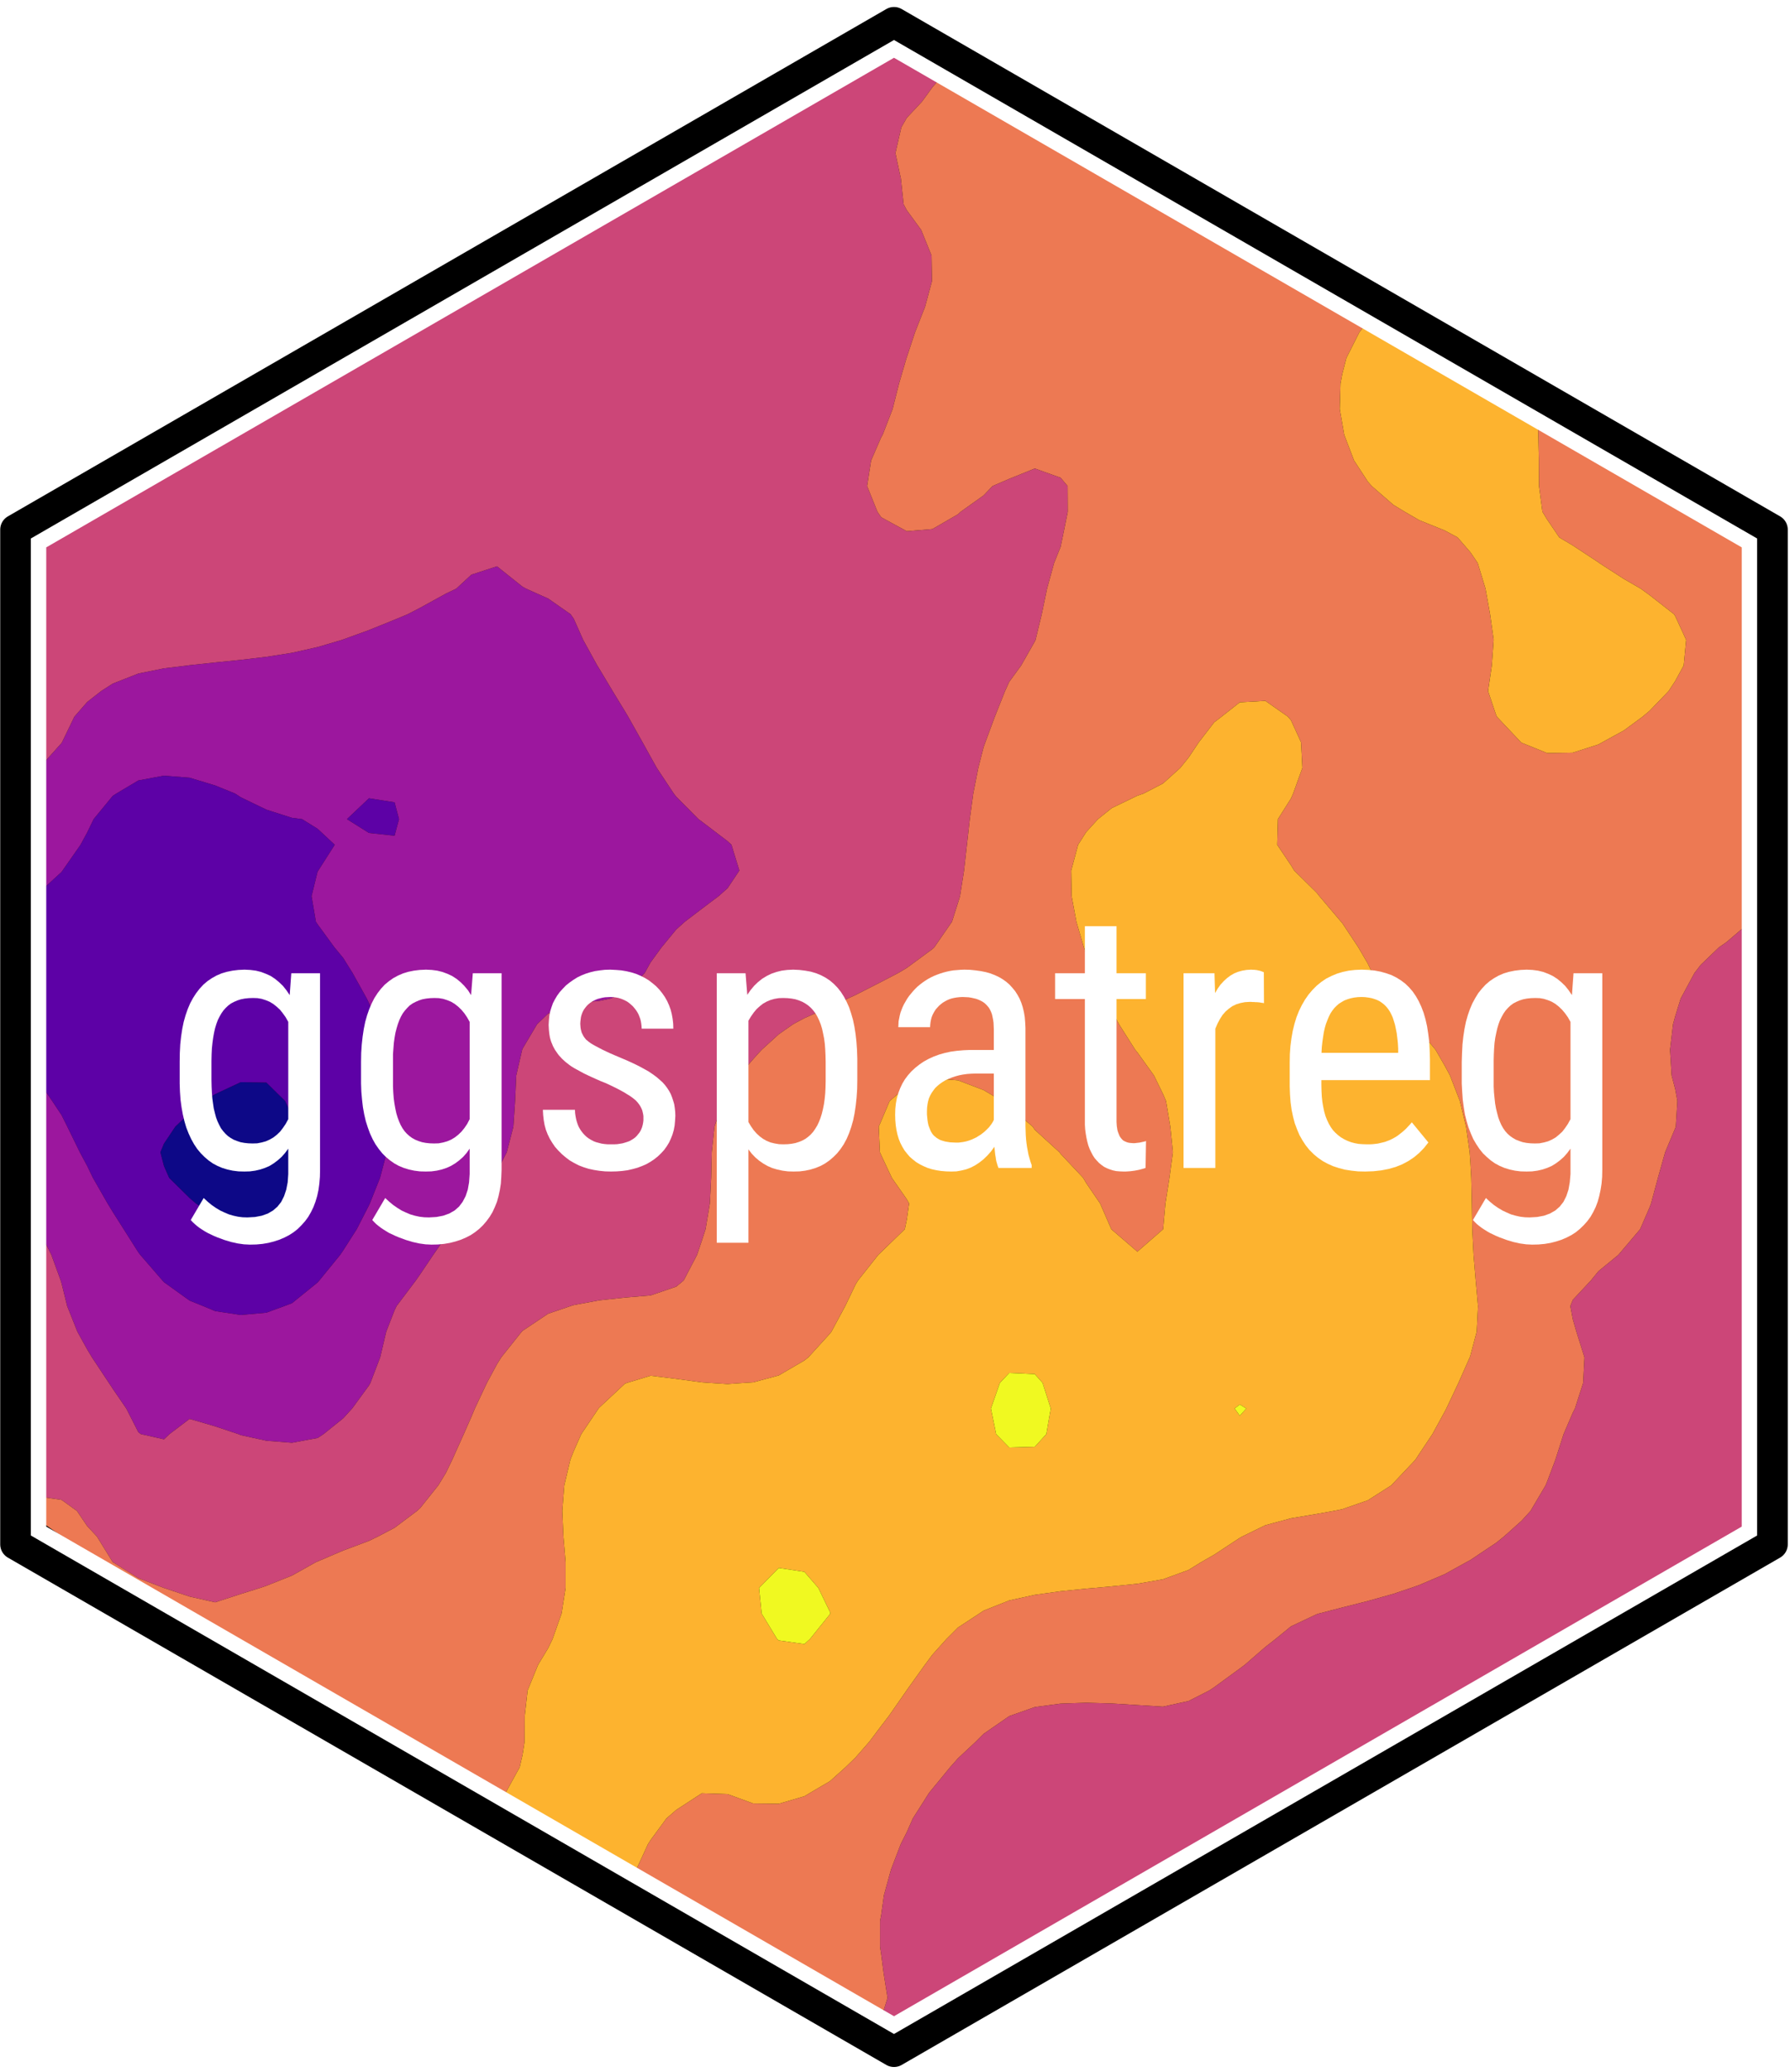 <?xml version="1.0" encoding="utf-8"?>
<svg class="svglite" width="124.44pt" height="144.00pt" viewBox="0 0 124.44 144.00" xmlns="http://www.w3.org/2000/svg">
  <defs>
    <style type="text/css">
    .svglite line, .svglite polyline, .svglite polygon, .svglite path, .svglite rect, .svglite circle {
      fill: none;
      stroke: #000000;
      stroke-linecap: round;
      stroke-linejoin: round;
      stroke-miterlimit: 10.00;
    }
    .svglite text {
      white-space: pre;
    }
  </style>
  </defs>
  <rect width="100%" height="100%" style="stroke: none; fill: none;"/>
  <defs>
    <clipPath id="cpMC4wMHwxMjQuNDR8MC4wMHwxNDQuMDA=">
      <rect x="0.00" y="0.00" width="124.44" height="144.00"/>
    </clipPath>
  </defs>
  <g clip-path="url(#cpMC4wMHwxMjQuNDR8MC4wMHwxNDQuMDA=)"/>
  <defs>
    <clipPath id="cpMC4wMHwxMjQuNDR8MC4xNHwxNDMuODY=">
      <rect x="0.00" y="0.14" width="124.44" height="143.71"/>
    </clipPath>
  </defs>
  <g clip-path="url(#cpMC4wMHwxMjQuNDR8MC4xNHwxNDMuODY=)">
    <rect x="0.00" y="0.14" width="124.44" height="143.71" style="stroke-width: 1.07; stroke: none;"/>
  </g>
  <g clip-path="url(#cpMC4wMHwxMjQuNDR8MC4wMHwxNDQuMDA=)"/>
  <defs>
    <clipPath id="cpMC4wMHwxMjQuNDR8MC4xNHwxNDQuMDA=">
      <rect x="0.00" y="0.14" width="124.44" height="143.85"/>
    </clipPath>
  </defs>
  <g clip-path="url(#cpMC4wMHwxMjQuNDR8MC4xNHwxNDQuMDA=)">
    <rect x="-0.14" y="0.14" width="124.58" height="143.85" style="stroke-width: 1.07; stroke: none;"/>
    <polygon points="1.08,36.81 1.08,107.33 62.15,142.59 123.22,107.33 123.22,36.81 62.15,1.55 1.08,36.81 " style="stroke-width: 4.27; stroke: none; fill: #000000;"/>
  </g>
  <g clip-path="url(#cpMC4wMHwxMjQuNDR8MC4wMHwxNDQuMDA=)">
    <rect x="-26.00" y="-16.08" width="176.29" height="176.29" style="stroke-width: 0.75; stroke: none;"/>
  </g>
  <g clip-path="url(#cpMC4wMHwxMjQuNDR8MC4xNHwxNDQuMDA=)"/>
  <g clip-path="url(#cpMC4wMHwxMjQuNDR8MC4wMHwxNDQuMDA=)">
    <rect x="-26.00" y="-16.08" width="176.29" height="176.29" style="stroke-width: 0.75; stroke: none;"/>
    <path d="M 18.52 75.24 L 16.74 75.21 L 14.96 76.04 L 14.16 76.52 L 13.18 77.36 L 12.19 78.3 L 11.4 79.48 L 11.15 80.08 L 11.4 81.04 L 11.76 81.86 L 13.18 83.26 L 13.62 83.64 L 14.96 84.53 L 16.74 85.18 L 18.52 84.88 L 19.68 83.64 L 20.3 82.4 L 20.51 81.86 L 20.82 80.08 L 20.57 78.3 L 20.3 77.55 L 19.82 76.52 L 18.52 75.24 Z" style="fill-rule: evenodd; fill: #0D0887; stroke-width: 1.07; stroke: none;"/>
    <path d="M 34.55 -14.32 L 33.01 -16.08 L 32.77 -16.08 L 30.99 -16.08 L 29.21 -16.08 L 28.81 -16.08 L 27.8 -14.29 L 27.43 -12.7 L 27.4 -12.51 L 27.41 -10.73 L 27.43 -10.69 L 27.8 -8.95 L 28.77 -7.17 L 29.21 -6.62 L 30.99 -5.81 L 32.77 -6.26 L 33.95 -7.17 L 34.55 -8.1 L 35.03 -8.95 L 35.37 -10.73 L 35.2 -12.51 L 34.56 -14.29 L 34.55 -14.32 Z M 14.96 54.59 L 13.18 54.05 L 11.4 53.91 L 9.62 54.24 L 8.09 55.15 L 7.84 55.31 L 6.51 56.93 L 6.06 57.86 L 5.6 58.71 L 4.35 60.5 L 4.28 60.6 L 2.5 62.23 L 2.44 62.28 L 1.45 64.06 L 0.92 65.84 L 0.72 66.88 L 0.58 67.62 L 0.46 69.4 L 0.63 71.18 L 0.72 71.43 L 1.25 72.96 L 2.38 74.74 L 2.5 74.88 L 3.63 76.52 L 4.28 77.5 L 4.68 78.3 L 5.55 80.08 L 6.06 81.03 L 6.46 81.86 L 7.48 83.64 L 7.84 84.23 L 8.6 85.43 L 9.62 87.04 L 9.75 87.21 L 11.29 88.99 L 11.4 89.11 L 13.18 90.39 L 14.12 90.77 L 14.96 91.12 L 16.74 91.39 L 18.52 91.23 L 19.77 90.77 L 20.3 90.57 L 22.08 89.13 L 22.2 88.99 L 23.65 87.21 L 23.86 86.9 L 24.8 85.43 L 25.65 83.77 L 25.71 83.64 L 26.42 81.86 L 26.89 80.08 L 27.15 78.3 L 27.21 76.52 L 27.07 74.74 L 26.75 72.96 L 26.23 71.18 L 25.65 69.71 L 25.5 69.4 L 24.51 67.62 L 23.86 66.58 L 23.25 65.84 L 22.08 64.24 L 21.96 64.06 L 21.66 62.28 L 22.08 60.57 L 22.13 60.5 L 23.27 58.71 L 22.08 57.6 L 21 56.93 L 20.3 56.84 L 18.52 56.27 L 16.74 55.41 L 16.34 55.15 L 14.96 54.59 Z M 25.65 55.48 L 24.12 56.93 L 25.65 57.89 L 27.43 58.08 L 27.74 56.93 L 27.43 55.76 L 25.65 55.48 Z M 18.52 75.24 L 19.82 76.52 L 20.3 77.55 L 20.57 78.3 L 20.82 80.08 L 20.51 81.86 L 20.3 82.4 L 19.68 83.64 L 18.52 84.88 L 16.74 85.18 L 14.96 84.53 L 13.62 83.64 L 13.18 83.26 L 11.76 81.86 L 11.4 81.04 L 11.15 80.08 L 11.4 79.48 L 12.19 78.3 L 13.18 77.36 L 14.16 76.52 L 14.96 76.04 L 16.74 75.21 L 18.52 75.24 Z" style="fill-rule: evenodd; fill: #5D01A6; stroke-width: 1.07; stroke: none;"/>
    <path d="M 34.55 39.36 L 32.77 39.94 L 31.72 40.91 L 30.99 41.26 L 29.21 42.24 L 28.34 42.69 L 27.43 43.07 L 25.65 43.79 L 23.86 44.44 L 23.78 44.47 L 22.08 44.97 L 20.3 45.37 L 18.52 45.65 L 16.74 45.86 L 14.96 46.04 L 13.18 46.23 L 13.05 46.25 L 11.4 46.45 L 9.62 46.81 L 7.84 47.51 L 7.03 48.03 L 6.06 48.79 L 5.17 49.81 L 4.31 51.59 L 4.28 51.64 L 2.73 53.37 L 2.5 53.58 L 0.72 55.12 L 0.69 55.15 L 0.72 81.64 L 0.92 81.86 L 1.93 83.64 L 2.5 85.06 L 2.68 85.43 L 3.57 87.21 L 4.22 88.99 L 4.28 89.19 L 4.67 90.77 L 5.38 92.55 L 6.06 93.78 L 6.39 94.33 L 7.57 96.11 L 7.84 96.52 L 8.78 97.89 L 9.62 99.54 L 9.8 99.67 L 11.4 100.03 L 11.78 99.67 L 13.18 98.61 L 14.96 99.13 L 16.57 99.67 L 16.74 99.74 L 18.52 100.13 L 20.3 100.27 L 22.08 99.94 L 22.49 99.67 L 23.86 98.57 L 24.48 97.89 L 25.65 96.29 L 25.75 96.11 L 26.43 94.33 L 26.85 92.55 L 27.43 91.06 L 27.57 90.77 L 28.91 88.99 L 29.21 88.56 L 30.12 87.21 L 30.99 85.96 L 31.42 85.43 L 32.77 83.75 L 32.88 83.64 L 34.29 81.86 L 34.55 81.4 L 35.23 80.08 L 35.69 78.3 L 35.81 76.52 L 35.89 74.74 L 36.3 72.96 L 36.33 72.88 L 37.34 71.18 L 38.11 70.44 L 39.89 69.71 L 41.67 69.56 L 42.42 69.4 L 43.45 69.01 L 44.82 67.62 L 45.23 66.88 L 45.99 65.84 L 47.01 64.6 L 47.61 64.06 L 48.79 63.16 L 49.96 62.28 L 50.58 61.73 L 51.4 60.5 L 50.85 58.71 L 50.58 58.46 L 48.79 57.1 L 48.56 56.93 L 47.01 55.37 L 46.84 55.15 L 45.66 53.37 L 45.23 52.6 L 44.67 51.59 L 43.67 49.81 L 43.45 49.44 L 42.59 48.03 L 41.67 46.49 L 41.52 46.25 L 40.54 44.47 L 39.89 43.01 L 39.67 42.69 L 38.11 41.6 L 36.57 40.91 L 36.33 40.78 L 34.55 39.36 Z M 14.96 54.59 L 16.34 55.15 L 16.74 55.41 L 18.52 56.27 L 20.3 56.84 L 21 56.93 L 22.08 57.6 L 23.27 58.71 L 22.13 60.5 L 22.08 60.57 L 21.66 62.28 L 21.96 64.06 L 22.08 64.24 L 23.25 65.84 L 23.86 66.58 L 24.51 67.62 L 25.5 69.4 L 25.65 69.71 L 26.23 71.18 L 26.75 72.96 L 27.07 74.74 L 27.21 76.52 L 27.15 78.3 L 26.89 80.08 L 26.42 81.86 L 25.71 83.64 L 25.65 83.77 L 24.8 85.43 L 23.86 86.9 L 23.65 87.21 L 22.2 88.99 L 22.08 89.13 L 20.3 90.57 L 19.77 90.77 L 18.52 91.23 L 16.74 91.39 L 14.96 91.12 L 14.12 90.77 L 13.18 90.39 L 11.4 89.11 L 11.29 88.99 L 9.75 87.21 L 9.62 87.04 L 8.6 85.43 L 7.84 84.23 L 7.48 83.64 L 6.46 81.86 L 6.06 81.03 L 5.55 80.08 L 4.68 78.3 L 4.28 77.5 L 3.63 76.52 L 2.5 74.88 L 2.38 74.74 L 1.25 72.96 L 0.72 71.43 L 0.63 71.18 L 0.46 69.4 L 0.58 67.62 L 0.72 66.88 L 0.92 65.84 L 1.45 64.06 L 2.44 62.28 L 2.5 62.23 L 4.28 60.6 L 4.35 60.5 L 5.6 58.71 L 6.06 57.86 L 6.51 56.93 L 7.84 55.31 L 8.09 55.15 L 9.62 54.24 L 11.4 53.91 L 13.18 54.05 L 14.96 54.59 Z M 25.65 55.48 L 27.43 55.76 L 27.74 56.93 L 27.43 58.08 L 25.65 57.89 L 24.12 56.93 L 25.65 55.48 Z" style="fill-rule: evenodd; fill: #9C179E; stroke-width: 1.07; stroke: none;"/>
    <path d="M 122.57 107.212 L 122.84 55.15 L 122.09 56.93 L 122.13 58.71 L 122.74 60.5 L 122.72 62.28 L 121.8 63.94 L 121.68 64.06 L 120.02 65.48 L 119.5 65.84 L 118.24 67.05 L 117.8 67.62 L 116.84 69.4 L 116.46 70.63 L 116.31 71.18 L 116.1 72.96 L 116.21 74.74 L 116.46 75.69 L 116.61 76.52 L 116.5 78.3 L 116.46 78.41 L 115.76 80.08 L 115.26 81.86 L 114.78 83.64 L 114.68 83.91 L 114.02 85.43 L 112.9 86.75 L 112.51 87.21 L 111.12 88.35 L 110.6 88.99 L 109.34 90.34 L 109.17 90.77 L 109.34 91.68 L 109.59 92.55 L 110.15 94.33 L 110.06 96.11 L 109.49 97.89 L 109.34 98.18 L 108.7 99.67 L 108.13 101.45 L 107.56 102.96 L 107.45 103.23 L 106.4 105.01 L 105.78 105.69 L 104.55 106.79 L 104 107.23 L 102.22 108.42 L 101.94 108.57 L 100.44 109.4 L 98.66 110.16 L 98.09 110.36 L 96.87 110.77 L 95.09 111.27 L 93.31 111.72 L 91.69 112.14 L 91.53 112.19 L 89.75 113.03 L 88.66 113.92 L 87.97 114.46 L 86.54 115.7 L 86.19 115.96 L 84.41 117.26 L 84.08 117.48 L 82.63 118.22 L 80.85 118.61 L 79.07 118.5 L 77.29 118.39 L 75.51 118.34 L 73.73 118.4 L 71.94 118.64 L 70.18 119.26 L 70.16 119.27 L 68.38 120.5 L 67.84 121.04 L 66.6 122.2 L 66.05 122.82 L 64.82 124.32 L 64.59 124.6 L 63.46 126.38 L 63.04 127.33 L 62.62 128.16 L 61.94 129.94 L 61.45 131.72 L 61.26 133.08 L 61.18 133.51 L 61.18 135.29 L 61.26 135.83 L 61.42 137.07 L 61.7 138.85 L 61.26 140.27 L 63.076 141.786 L 122.57 107.212 Z M 1.292 37.535 L 2.5 53.58 L 2.73 53.37 L 4.28 51.64 L 4.31 51.59 L 5.17 49.81 L 6.06 48.79 L 7.03 48.03 L 7.84 47.51 L 9.62 46.81 L 11.4 46.45 L 13.05 46.25 L 13.18 46.23 L 14.96 46.04 L 16.74 45.86 L 18.52 45.65 L 20.3 45.37 L 22.08 44.97 L 23.78 44.47 L 23.86 44.44 L 25.65 43.79 L 27.43 43.07 L 28.34 42.69 L 29.21 42.24 L 30.99 41.26 L 31.72 40.91 L 32.77 39.94 L 34.55 39.36 L 36.33 40.78 L 36.57 40.91 L 38.11 41.6 L 39.67 42.69 L 39.89 43.01 L 40.54 44.47 L 41.52 46.25 L 41.67 46.49 L 42.59 48.03 L 43.45 49.44 L 43.67 49.81 L 44.67 51.59 L 45.23 52.6 L 45.66 53.37 L 46.84 55.15 L 47.01 55.37 L 48.56 56.93 L 48.79 57.1 L 50.58 58.46 L 50.85 58.71 L 51.4 60.5 L 50.58 61.73 L 49.96 62.28 L 48.79 63.16 L 47.61 64.06 L 47.01 64.6 L 45.99 65.84 L 45.23 66.88 L 44.82 67.62 L 43.45 69.01 L 42.42 69.4 L 41.67 69.56 L 39.89 69.71 L 38.11 70.44 L 37.34 71.18 L 36.33 72.88 L 36.3 72.96 L 35.89 74.74 L 35.81 76.52 L 35.69 78.3 L 35.23 80.08 L 34.55 81.4 L 34.29 81.86 L 32.88 83.64 L 32.77 83.75 L 31.42 85.43 L 30.99 85.96 L 30.12 87.21 L 29.21 88.56 L 28.91 88.99 L 27.57 90.77 L 27.43 91.06 L 26.85 92.55 L 26.43 94.33 L 25.75 96.11 L 25.65 96.29 L 24.48 97.89 L 23.86 98.57 L 22.49 99.67 L 22.08 99.94 L 20.3 100.27 L 18.52 100.13 L 16.74 99.74 L 16.57 99.67 L 14.96 99.13 L 13.18 98.61 L 11.78 99.67 L 11.4 100.03 L 9.8 99.67 L 9.62 99.54 L 8.78 97.89 L 7.84 96.52 L 7.57 96.11 L 6.39 94.33 L 6.06 93.78 L 5.38 92.55 L 4.67 90.77 L 4.28 89.19 L 4.22 88.99 L 3.57 87.21 L 2.68 85.43 L 2.5 85.06 L 1.93 83.64 L 0.92 81.86 L 0.72 81.64 L 2.5 103.98 L 4.28 104.24 L 5.35 105.01 L 6.06 106.06 L 6.74 106.79 L 7.84 108.57 L 7.85 108.57 L 9.62 109.68 L 11.39 110.36 L 11.4 110.36 L 13.18 110.96 L 14.96 111.36 L 16.74 110.78 L 18.08 110.36 L 18.52 110.21 L 20.3 109.5 L 21.96 108.57 L 22.08 108.52 L 23.86 107.76 L 25.65 107.09 L 26.27 106.79 L 27.43 106.18 L 28.99 105.01 L 29.21 104.81 L 30.47 103.23 L 30.99 102.38 L 31.44 101.45 L 32.24 99.67 L 32.77 98.47 L 33.01 97.89 L 33.85 96.11 L 34.55 94.81 L 34.85 94.33 L 36.27 92.55 L 36.33 92.49 L 38.11 91.3 L 39.67 90.77 L 39.89 90.7 L 41.67 90.37 L 43.45 90.18 L 45.23 90.03 L 47.01 89.42 L 47.53 88.99 L 48.46 87.21 L 48.79 86.23 L 49.05 85.43 L 49.35 83.64 L 49.44 81.86 L 49.48 80.08 L 49.67 78.3 L 50.27 76.52 L 50.58 76.03 L 51.39 74.74 L 52.36 73.61 L 52.95 72.96 L 54.14 71.88 L 55.14 71.18 L 55.92 70.76 L 57.7 69.98 L 58.93 69.4 L 59.48 69.15 L 61.26 68.24 L 62.45 67.62 L 63.04 67.27 L 64.82 65.96 L 64.95 65.84 L 66.18 64.06 L 66.6 62.74 L 66.74 62.28 L 67.02 60.5 L 67.22 58.71 L 67.42 56.93 L 67.66 55.15 L 68.01 53.37 L 68.38 51.92 L 68.5 51.59 L 69.16 49.81 L 69.87 48.03 L 70.16 47.39 L 70.99 46.25 L 71.94 44.58 L 71.99 44.47 L 72.42 42.69 L 72.79 40.91 L 73.28 39.13 L 73.73 38.01 L 73.87 37.35 L 74.23 35.57 L 74.22 33.78 L 73.73 33.2 L 71.94 32.56 L 70.16 33.28 L 69 33.78 L 68.38 34.43 L 66.78 35.57 L 66.6 35.74 L 64.82 36.77 L 63.04 36.92 L 61.26 35.95 L 61 35.57 L 60.28 33.78 L 60.56 32 L 61.26 30.39 L 61.36 30.22 L 62.05 28.44 L 62.5 26.66 L 63.02 24.88 L 63.04 24.83 L 63.61 23.1 L 64.31 21.32 L 64.79 19.54 L 64.76 17.76 L 64.04 15.98 L 63.04 14.61 L 62.82 14.2 L 62.63 12.42 L 62.25 10.64 L 62.66 8.85 L 63.04 8.19 L 64.09 7.07 L 64.82 6.07 L 65.48 5.29 L 62.824 2.876 L 1.292 37.535 Z" style="fill-rule: evenodd; fill: #CC4678; stroke-width: 1.07; stroke: none;"/>
    <path d="M 123.212 37.634 L 65.48 5.29 L 64.82 6.07 L 64.09 7.07 L 63.04 8.19 L 62.66 8.85 L 62.25 10.64 L 62.63 12.42 L 62.82 14.2 L 63.04 14.61 L 64.04 15.98 L 64.76 17.76 L 64.79 19.54 L 64.31 21.32 L 63.61 23.1 L 63.04 24.83 L 63.02 24.88 L 62.5 26.66 L 62.05 28.44 L 61.36 30.22 L 61.26 30.39 L 60.56 32 L 60.28 33.78 L 61 35.57 L 61.26 35.95 L 63.04 36.92 L 64.82 36.77 L 66.6 35.74 L 66.78 35.57 L 68.38 34.43 L 69 33.78 L 70.16 33.28 L 71.94 32.56 L 73.73 33.2 L 74.22 33.78 L 74.23 35.57 L 73.87 37.35 L 73.73 38.01 L 73.28 39.13 L 72.79 40.91 L 72.42 42.69 L 71.99 44.47 L 71.94 44.58 L 70.99 46.25 L 70.16 47.39 L 69.87 48.03 L 69.16 49.81 L 68.5 51.59 L 68.38 51.92 L 68.01 53.37 L 67.66 55.15 L 67.42 56.93 L 67.22 58.71 L 67.02 60.5 L 66.74 62.28 L 66.6 62.74 L 66.18 64.06 L 64.95 65.84 L 64.82 65.96 L 63.04 67.27 L 62.45 67.62 L 61.26 68.24 L 59.48 69.15 L 58.93 69.4 L 57.7 69.98 L 55.92 70.76 L 55.14 71.18 L 54.14 71.88 L 52.95 72.96 L 52.36 73.61 L 51.39 74.74 L 50.58 76.03 L 50.27 76.52 L 49.67 78.3 L 49.48 80.08 L 49.44 81.86 L 49.35 83.64 L 49.05 85.43 L 48.79 86.23 L 48.46 87.21 L 47.53 88.99 L 47.01 89.42 L 45.23 90.03 L 43.45 90.18 L 41.67 90.37 L 39.89 90.7 L 39.67 90.77 L 38.11 91.3 L 36.33 92.49 L 36.27 92.55 L 34.85 94.33 L 34.55 94.81 L 33.85 96.11 L 33.01 97.89 L 32.77 98.47 L 32.24 99.67 L 31.44 101.45 L 30.99 102.38 L 30.47 103.23 L 29.21 104.81 L 28.99 105.01 L 27.43 106.18 L 26.27 106.79 L 25.65 107.09 L 23.86 107.76 L 22.08 108.52 L 21.96 108.57 L 20.3 109.5 L 18.52 110.21 L 18.08 110.36 L 16.74 110.78 L 14.96 111.36 L 13.18 110.96 L 11.4 110.36 L 11.39 110.36 L 9.62 109.68 L 7.85 108.57 L 7.84 108.57 L 6.74 106.79 L 6.06 106.06 L 5.35 105.01 L 4.28 104.24 L 2.5 103.98 L 0.72 104.26 L 32.77 126.77 L 33.11 126.38 L 34.55 125.41 L 35.15 124.6 L 36.13 122.82 L 36.33 121.94 L 36.47 121.04 L 36.48 119.26 L 36.68 117.48 L 37.41 115.7 L 38.11 114.54 L 38.41 113.92 L 39.04 112.14 L 39.32 110.36 L 39.32 108.57 L 39.17 106.79 L 39.09 105.01 L 39.23 103.23 L 39.65 101.45 L 39.89 100.84 L 40.41 99.67 L 41.61 97.89 L 41.67 97.82 L 43.45 96.16 L 43.58 96.11 L 45.23 95.61 L 47.01 95.83 L 48.79 96.07 L 49.35 96.11 L 50.58 96.19 L 51.72 96.11 L 52.36 96.07 L 54.14 95.59 L 55.92 94.55 L 56.2 94.33 L 57.7 92.68 L 57.8 92.55 L 58.76 90.77 L 59.48 89.27 L 59.65 88.99 L 61.06 87.21 L 61.26 87.02 L 62.9 85.43 L 63.04 84.76 L 63.2 83.64 L 63.04 83.35 L 62 81.86 L 61.26 80.28 L 61.17 80.08 L 61.09 78.3 L 61.26 77.91 L 61.85 76.52 L 63.04 75.5 L 64.82 74.94 L 66.6 75.08 L 68.38 75.76 L 69.66 76.52 L 70.16 76.9 L 71.79 78.3 L 71.94 78.52 L 73.65 80.08 L 73.73 80.19 L 75.3 81.86 L 75.51 82.22 L 76.48 83.64 L 77.26 85.43 L 77.29 85.46 L 79.07 86.99 L 80.85 85.44 L 80.86 85.43 L 81.02 83.64 L 81.3 81.86 L 81.54 80.08 L 81.36 78.3 L 81.06 76.52 L 80.85 76.03 L 80.22 74.74 L 79.07 73.14 L 78.92 72.96 L 77.79 71.18 L 77.29 70.24 L 76.86 69.4 L 76.06 67.62 L 75.51 66.29 L 75.35 65.84 L 74.83 64.06 L 74.5 62.28 L 74.47 60.5 L 74.95 58.71 L 75.51 57.83 L 76.33 56.93 L 77.29 56.16 L 79.07 55.3 L 79.5 55.15 L 80.85 54.45 L 82.05 53.37 L 82.63 52.65 L 83.34 51.59 L 84.41 50.2 L 84.92 49.81 L 86.19 48.81 L 87.97 48.71 L 89.54 49.81 L 89.75 50.06 L 90.45 51.59 L 90.54 53.37 L 89.9 55.15 L 89.75 55.49 L 88.84 56.93 L 88.79 58.71 L 89.75 60.14 L 89.97 60.5 L 91.53 62.04 L 91.72 62.28 L 93.23 64.06 L 93.31 64.15 L 94.43 65.84 L 95.09 66.97 L 95.4 67.62 L 96.49 69.4 L 96.87 69.85 L 98.31 71.18 L 98.66 71.59 L 99.8 72.96 L 100.44 74.07 L 100.8 74.74 L 101.49 76.52 L 101.92 78.3 L 102.17 80.08 L 102.22 80.78 L 102.28 81.86 L 102.32 83.64 L 102.35 85.43 L 102.44 87.21 L 102.59 88.99 L 102.75 90.77 L 102.66 92.55 L 102.22 94.21 L 102.18 94.33 L 101.39 96.11 L 100.55 97.89 L 100.44 98.1 L 99.58 99.67 L 98.66 101.05 L 98.4 101.45 L 96.87 103.07 L 96.72 103.23 L 95.09 104.27 L 93.31 104.89 L 92.7 105.01 L 91.53 105.22 L 89.75 105.52 L 87.97 106 L 86.35 106.79 L 86.19 106.88 L 84.41 108.05 L 83.5 108.57 L 82.63 109.11 L 80.85 109.76 L 79.07 110.07 L 77.29 110.25 L 76.1 110.36 L 75.51 110.41 L 73.73 110.59 L 71.94 110.84 L 70.16 111.23 L 68.38 111.94 L 68.08 112.14 L 66.6 113.11 L 65.79 113.92 L 64.82 115 L 64.3 115.7 L 63.04 117.46 L 63.03 117.48 L 61.79 119.26 L 61.26 119.95 L 60.44 121.04 L 59.48 122.14 L 58.78 122.82 L 57.7 123.79 L 56.32 124.6 L 55.92 124.84 L 54.14 125.36 L 52.36 125.34 L 50.58 124.69 L 48.79 124.63 L 47.01 125.79 L 46.33 126.38 L 45.23 127.88 L 45.05 128.16 L 44.23 129.94 L 43.76 131.72 L 43.45 133.49 L 43.45 133.51 L 61.1 140.63 L 61.26 140.27 L 61.7 138.85 L 61.42 137.07 L 61.26 135.83 L 61.18 135.29 L 61.18 133.51 L 61.26 133.08 L 61.45 131.72 L 61.94 129.94 L 62.62 128.16 L 63.04 127.33 L 63.46 126.38 L 64.59 124.6 L 64.82 124.32 L 66.05 122.82 L 66.6 122.2 L 67.84 121.04 L 68.38 120.5 L 70.16 119.27 L 70.18 119.26 L 71.94 118.64 L 73.73 118.4 L 75.51 118.34 L 77.29 118.39 L 79.07 118.5 L 80.85 118.61 L 82.63 118.22 L 84.08 117.48 L 84.41 117.26 L 86.19 115.96 L 86.54 115.7 L 87.97 114.46 L 88.66 113.92 L 89.75 113.03 L 91.53 112.19 L 91.69 112.14 L 93.31 111.72 L 95.09 111.27 L 96.87 110.77 L 98.09 110.36 L 98.66 110.16 L 100.44 109.4 L 101.94 108.57 L 102.22 108.42 L 104 107.23 L 104.55 106.79 L 105.78 105.69 L 106.4 105.01 L 107.45 103.23 L 107.56 102.96 L 108.13 101.45 L 108.7 99.67 L 109.34 98.18 L 109.49 97.89 L 110.06 96.11 L 110.15 94.33 L 109.59 92.55 L 109.34 91.68 L 109.17 90.77 L 109.34 90.34 L 110.6 88.99 L 111.12 88.35 L 112.51 87.21 L 112.9 86.75 L 114.02 85.43 L 114.68 83.91 L 114.78 83.64 L 115.26 81.86 L 115.76 80.08 L 116.46 78.41 L 116.5 78.3 L 116.61 76.52 L 116.46 75.69 L 116.21 74.74 L 116.1 72.96 L 116.31 71.18 L 116.46 70.63 L 116.84 69.4 L 117.8 67.62 L 118.24 67.05 L 119.5 65.84 L 120.02 65.48 L 121.68 64.06 L 121.8 63.94 L 122.72 62.28 L 122.74 60.5 L 122.13 58.71 L 122.09 56.93 L 122.84 55.15 L 123.59 53.98 L 123.212 37.634 Z M 97.16 21.32 L 107 26.66 L 106.88 28.44 L 106.94 30.22 L 106.98 32 L 106.99 33.78 L 107.23 35.57 L 107.56 36.11 L 108.4 37.35 L 109.34 37.91 L 111.12 39.08 L 111.18 39.13 L 112.9 40.24 L 114.06 40.91 L 114.68 41.36 L 116.38 42.69 L 116.46 42.82 L 117.22 44.47 L 117.05 46.25 L 116.46 47.33 L 116 48.03 L 114.68 49.4 L 114.19 49.81 L 112.9 50.76 L 111.39 51.59 L 111.12 51.74 L 109.34 52.31 L 107.56 52.34 L 105.78 51.62 L 105.74 51.59 L 104.06 49.81 L 104 49.67 L 103.45 48.03 L 103.71 46.25 L 103.84 44.47 L 103.59 42.69 L 103.27 40.91 L 102.73 39.13 L 102.22 38.38 L 101.33 37.35 L 100.44 36.87 L 98.66 36.15 L 97.66 35.57 L 96.87 35.09 L 95.36 33.78 L 95.09 33.47 L 94.13 32 L 93.45 30.22 L 93.31 29.41 L 93.14 28.44 L 93.19 26.66 L 93.31 26.01 L 93.6 24.88 L 94.5 23.1 L 95.09 22.31 L 96.87 21.49 L 97.16 21.32 Z" style="fill-rule: evenodd; fill: #ED7953; stroke-width: 1.07; stroke: none;"/>
    <path d="M 107 26.66 L 97.16 21.32 L 96.87 21.49 L 95.09 22.31 L 94.5 23.1 L 93.6 24.88 L 93.31 26.01 L 93.19 26.66 L 93.14 28.44 L 93.31 29.41 L 93.45 30.22 L 94.13 32 L 95.09 33.47 L 95.36 33.78 L 96.87 35.09 L 97.66 35.57 L 98.66 36.15 L 100.44 36.87 L 101.33 37.35 L 102.22 38.38 L 102.73 39.13 L 103.27 40.91 L 103.59 42.69 L 103.84 44.47 L 103.71 46.25 L 103.45 48.03 L 104 49.67 L 104.06 49.81 L 105.74 51.59 L 105.78 51.62 L 107.56 52.34 L 109.34 52.31 L 111.12 51.74 L 111.39 51.59 L 112.9 50.76 L 114.19 49.81 L 114.68 49.4 L 116 48.03 L 116.46 47.33 L 117.05 46.25 L 117.22 44.47 L 116.46 42.82 L 116.38 42.69 L 114.68 41.36 L 114.06 40.91 L 112.9 40.24 L 111.18 39.13 L 111.12 39.08 L 109.34 37.91 L 108.4 37.35 L 107.56 36.11 L 107.23 35.57 L 106.99 33.78 L 106.98 32 L 106.94 30.22 L 106.88 28.44 L 107 26.66 Z M 87.97 48.71 L 86.19 48.81 L 84.92 49.81 L 84.41 50.2 L 83.34 51.59 L 82.63 52.65 L 82.05 53.37 L 80.85 54.45 L 79.5 55.15 L 79.07 55.3 L 77.29 56.16 L 76.33 56.93 L 75.51 57.83 L 74.95 58.71 L 74.47 60.5 L 74.5 62.28 L 74.83 64.06 L 75.35 65.84 L 75.51 66.29 L 76.06 67.62 L 76.86 69.4 L 77.29 70.24 L 77.79 71.18 L 78.92 72.96 L 79.07 73.14 L 80.22 74.74 L 80.85 76.03 L 81.06 76.52 L 81.36 78.3 L 81.54 80.08 L 81.3 81.86 L 81.02 83.64 L 80.86 85.43 L 80.85 85.44 L 79.07 86.99 L 77.29 85.46 L 77.26 85.43 L 76.48 83.64 L 75.51 82.22 L 75.3 81.86 L 73.73 80.19 L 73.65 80.08 L 71.94 78.52 L 71.79 78.3 L 70.16 76.9 L 69.66 76.52 L 68.38 75.76 L 66.6 75.08 L 64.82 74.94 L 63.04 75.5 L 61.85 76.52 L 61.26 77.91 L 61.09 78.3 L 61.17 80.08 L 61.26 80.28 L 62 81.86 L 63.04 83.35 L 63.2 83.64 L 63.04 84.76 L 62.9 85.43 L 61.26 87.02 L 61.06 87.21 L 59.65 88.99 L 59.48 89.27 L 58.76 90.77 L 57.8 92.55 L 57.7 92.68 L 56.2 94.33 L 55.92 94.55 L 54.14 95.59 L 52.36 96.07 L 51.72 96.11 L 50.58 96.19 L 49.35 96.11 L 48.79 96.07 L 47.01 95.83 L 45.23 95.61 L 43.58 96.11 L 43.45 96.16 L 41.67 97.82 L 41.61 97.89 L 40.41 99.67 L 39.89 100.84 L 39.65 101.45 L 39.23 103.23 L 39.09 105.01 L 39.17 106.79 L 39.32 108.57 L 39.32 110.36 L 39.04 112.14 L 38.41 113.92 L 38.11 114.54 L 37.41 115.7 L 36.68 117.48 L 36.48 119.26 L 36.47 121.04 L 36.33 121.94 L 36.13 122.82 L 35.15 124.6 L 43.76 131.72 L 44.23 129.94 L 45.05 128.16 L 45.23 127.88 L 46.33 126.38 L 47.01 125.79 L 48.79 124.63 L 50.58 124.69 L 52.36 125.34 L 54.14 125.36 L 55.92 124.84 L 56.32 124.6 L 57.7 123.79 L 58.78 122.82 L 59.48 122.14 L 60.44 121.04 L 61.26 119.95 L 61.79 119.26 L 63.03 117.48 L 63.04 117.46 L 64.3 115.7 L 64.82 115 L 65.79 113.92 L 66.6 113.11 L 68.08 112.14 L 68.38 111.94 L 70.16 111.23 L 71.94 110.84 L 73.73 110.59 L 75.51 110.41 L 76.1 110.36 L 77.29 110.25 L 79.07 110.07 L 80.85 109.76 L 82.63 109.11 L 83.5 108.57 L 84.41 108.05 L 86.19 106.88 L 86.35 106.79 L 87.97 106 L 89.75 105.52 L 91.53 105.22 L 92.7 105.01 L 93.31 104.89 L 95.09 104.27 L 96.72 103.23 L 96.87 103.07 L 98.4 101.45 L 98.66 101.05 L 99.58 99.67 L 100.44 98.1 L 100.55 97.89 L 101.39 96.11 L 102.18 94.33 L 102.22 94.21 L 102.66 92.55 L 102.75 90.77 L 102.59 88.99 L 102.44 87.21 L 102.35 85.43 L 102.32 83.64 L 102.28 81.86 L 102.22 80.78 L 102.17 80.08 L 101.92 78.3 L 101.49 76.52 L 100.8 74.74 L 100.44 74.07 L 99.8 72.96 L 98.66 71.59 L 98.31 71.18 L 96.87 69.85 L 96.49 69.4 L 95.4 67.62 L 95.09 66.97 L 94.43 65.84 L 93.31 64.15 L 93.23 64.06 L 91.72 62.28 L 91.53 62.04 L 89.97 60.5 L 89.75 60.14 L 88.79 58.71 L 88.84 56.93 L 89.75 55.49 L 89.9 55.15 L 90.54 53.37 L 90.45 51.59 L 89.75 50.06 L 89.54 49.81 L 87.97 48.71 Z M 71.94 95.5 L 72.48 96.11 L 73.05 97.89 L 72.74 99.67 L 71.94 100.55 L 70.16 100.6 L 69.25 99.67 L 68.89 97.89 L 69.51 96.11 L 70.16 95.42 L 71.94 95.5 Z M 86.64 97.89 L 86.19 98.39 L 85.83 97.89 L 86.19 97.61 L 86.64 97.89 Z M 55.92 109.24 L 56.89 110.36 L 57.7 112.03 L 57.72 112.14 L 57.7 112.18 L 56.3 113.92 L 55.92 114.26 L 54.14 114.01 L 54.03 113.92 L 52.95 112.14 L 52.77 110.36 L 54.14 108.97 L 55.92 109.24 Z" style="fill-rule: evenodd; fill: #FDB32F; stroke-width: 1.07; stroke: none;"/>
    <path d="M 71.94 95.5 L 70.16 95.42 L 69.51 96.11 L 68.89 97.89 L 69.25 99.67 L 70.16 100.6 L 71.94 100.55 L 72.74 99.67 L 73.05 97.89 L 72.48 96.11 L 71.94 95.5 Z M 86.64 97.89 L 86.19 97.61 L 85.83 97.89 L 86.19 98.39 L 86.64 97.89 Z M 55.92 109.24 L 54.14 108.97 L 52.77 110.36 L 52.95 112.14 L 54.03 113.92 L 54.14 114.01 L 55.92 114.26 L 56.3 113.92 L 57.7 112.18 L 57.72 112.14 L 57.7 112.03 L 56.89 110.36 L 55.92 109.24 Z" style="fill-rule: evenodd; fill: #F0F921; stroke-width: 1.07; stroke: none;"/>
  </g>
  <g clip-path="url(#cpMC4wMHwxMjQuNDR8MC4xNHwxNDQuMDA=)"/>
  <g clip-path="url(#cpMC4wMHwxMjQuNDR8MC4wMHwxNDQuMDA=)"/>
  <g clip-path="url(#cpMC4wMHwxMjQuNDR8MC4xNHwxNDQuMDA=)"/>
  <g clip-path="url(#cpMC4wMHwxMjQuNDR8MC4wMHwxNDQuMDA=)"/>
  <g clip-path="url(#cpMC4wMHwxMjQuNDR8MC4xNHwxNDQuMDA=)"/>
  <g clip-path="url(#cpMC4wMHwxMjQuNDR8MC4wMHwxNDQuMDA=)"/>
  <g clip-path="url(#cpMC4wMHwxMjQuNDR8MC4xNHwxNDQuMDA=)"/>
  <g clip-path="url(#cpMC4wMHwxMjQuNDR8MC4wMHwxNDQuMDA=)"/>
  <g clip-path="url(#cpMC4wMHwxMjQuNDR8MC4xNHwxNDQuMDA=)"/>
  <g clip-path="url(#cpMC4wMHwxMjQuNDR8MC4wMHwxNDQuMDA=)"/>
  <g clip-path="url(#cpMC4wMHwxMjQuNDR8MC4xNHwxNDQuMDA=)"/>
  <g clip-path="url(#cpMC4wMHwxMjQuNDR8MC4wMHwxNDQuMDA=)"/>
  <g clip-path="url(#cpMC4wMHwxMjQuNDR8MC4xNHwxNDQuMDA=)"/>
  <g clip-path="url(#cpMC4wMHwxMjQuNDR8MC4wMHwxNDQuMDA=)"/>
  <g clip-path="url(#cpMC4wMHwxMjQuNDR8MC4xNHwxNDQuMDA=)"/>
  <g clip-path="url(#cpMC4wMHwxMjQuNDR8MC4wMHwxNDQuMDA=)"/>
  <g clip-path="url(#cpMC4wMHwxMjQuNDR8MC4xNHwxNDQuMDA=)"/>
  <g clip-path="url(#cpMC4wMHwxMjQuNDR8MC4wMHwxNDQuMDA=)"/>
  <g clip-path="url(#cpMC4wMHwxMjQuNDR8MC4xNHwxNDQuMDA=)"/>
  <g clip-path="url(#cpMC4wMHwxMjQuNDR8MC4wMHwxNDQuMDA=)"/>
  <g clip-path="url(#cpMC4wMHwxMjQuNDR8MC4xNHwxNDQuMDA=)"/>
  <g clip-path="url(#cpMC4wMHwxMjQuNDR8MC4wMHwxNDQuMDA=)"/>
  <g clip-path="url(#cpMC4wMHwxMjQuNDR8MC4xNHwxNDQuMDA=)"/>
  <g clip-path="url(#cpMC4wMHwxMjQuNDR8MC4wMHwxNDQuMDA=)"/>
  <g clip-path="url(#cpMC4wMHwxMjQuNDR8MC4xNHwxNDQuMDA=)"/>
  <g clip-path="url(#cpMC4wMHwxMjQuNDR8MC4wMHwxNDQuMDA=)"/>
  <g clip-path="url(#cpMC4wMHwxMjQuNDR8MC4xNHwxNDQuMDA=)"/>
  <g clip-path="url(#cpMC4wMHwxMjQuNDR8MC4wMHwxNDQuMDA=)"/>
  <g clip-path="url(#cpMC4wMHwxMjQuNDR8MC4xNHwxNDQuMDA=)"/>
  <g clip-path="url(#cpMC4wMHwxMjQuNDR8MC4wMHwxNDQuMDA=)"/>
  <g clip-path="url(#cpMC4wMHwxMjQuNDR8MC4xNHwxNDQuMDA=)"/>
  <g clip-path="url(#cpMC4wMHwxMjQuNDR8MC4wMHwxNDQuMDA=)"/>
  <g clip-path="url(#cpMC4wMHwxMjQuNDR8MC4xNHwxNDQuMDA=)">
    <polygon points="1.08,36.81 1.08,107.33 62.15,142.59 123.22,107.33 123.22,36.81 62.15,1.55 1.08,36.81 " style="stroke-width: 4.27; stroke: #FFFFFF;"/>
    <path d="M 12.49 73.80 L 12.49 73.80 L 12.50 73.18 L 12.53 72.59 L 12.59 72.04 L 12.67 71.51 L 12.77 71.02 L 12.90 70.56 L 13.05 70.13 L 13.22 69.73 L 13.42 69.36 L 13.64 69.02 L 13.64 69.02 L 13.88 68.71 L 14.14 68.43 L 14.42 68.19 L 14.73 67.98 L 15.05 67.80 L 15.40 67.65 L 15.77 67.54 L 16.16 67.46 L 16.57 67.41 L 17.00 67.39 L 17.00 67.39 L 17.40 67.41 L 17.79 67.46 L 18.15 67.55 L 18.49 67.68 L 18.82 67.83 L 19.12 68.03 L 19.40 68.26 L 19.67 68.52 L 19.91 68.82 L 20.14 69.16 L 20.25 67.64 L 22.25 67.64 L 22.25 81.30 L 22.25 81.30 L 22.24 81.79 L 22.20 82.26 L 22.14 82.70 L 22.05 83.12 L 21.93 83.52 L 21.79 83.89 L 21.62 84.24 L 21.43 84.57 L 21.21 84.87 L 20.96 85.15 L 20.96 85.15 L 20.70 85.41 L 20.41 85.64 L 20.10 85.84 L 19.77 86.01 L 19.42 86.16 L 19.05 86.28 L 18.66 86.38 L 18.25 86.45 L 17.82 86.49 L 17.37 86.50 L 17.37 86.50 L 17.17 86.49 L 16.96 86.48 L 16.75 86.45 L 16.53 86.42 L 16.31 86.37 L 16.08 86.32 L 15.85 86.25 L 15.61 86.18 L 15.37 86.09 L 15.12 86.00 L 15.12 86.00 L 14.88 85.90 L 14.65 85.79 L 14.44 85.69 L 14.23 85.57 L 14.04 85.45 L 13.86 85.33 L 13.69 85.20 L 13.54 85.07 L 13.39 84.93 L 13.26 84.79 L 14.16 83.26 L 14.16 83.26 L 14.44 83.52 L 14.72 83.75 L 15.01 83.95 L 15.31 84.13 L 15.61 84.27 L 15.92 84.40 L 16.23 84.49 L 16.55 84.56 L 16.87 84.60 L 17.20 84.61 L 17.20 84.61 L 17.73 84.58 L 18.20 84.49 L 18.62 84.34 L 18.98 84.13 L 19.29 83.86 L 19.55 83.53 L 19.75 83.13 L 19.90 82.68 L 20.00 82.17 L 20.04 81.60 L 20.04 79.83 L 20.04 79.83 L 19.81 80.14 L 19.57 80.41 L 19.31 80.64 L 19.03 80.85 L 18.74 81.03 L 18.42 81.17 L 18.09 81.28 L 17.74 81.36 L 17.37 81.41 L 16.99 81.42 L 16.99 81.42 L 16.58 81.41 L 16.18 81.36 L 15.81 81.28 L 15.45 81.17 L 15.12 81.03 L 14.80 80.86 L 14.50 80.65 L 14.22 80.41 L 13.96 80.15 L 13.71 79.85 L 13.71 79.85 L 13.49 79.52 L 13.29 79.16 L 13.11 78.77 L 12.95 78.36 L 12.82 77.92 L 12.71 77.45 L 12.62 76.95 L 12.55 76.43 L 12.51 75.87 L 12.49 75.30 L 12.49 73.80 ZM 14.70 75.06 L 14.70 75.06 L 14.71 75.50 L 14.73 75.92 L 14.76 76.32 L 14.81 76.69 L 14.86 77.03 L 14.94 77.36 L 15.02 77.66 L 15.12 77.93 L 15.24 78.18 L 15.36 78.41 L 15.36 78.41 L 15.51 78.61 L 15.67 78.79 L 15.84 78.95 L 16.04 79.09 L 16.25 79.21 L 16.48 79.30 L 16.72 79.38 L 16.99 79.43 L 17.27 79.46 L 17.56 79.47 L 17.56 79.47 L 17.88 79.46 L 18.19 79.40 L 18.48 79.32 L 18.75 79.20 L 19.01 79.05 L 19.25 78.86 L 19.47 78.65 L 19.67 78.39 L 19.86 78.11 L 20.04 77.78 L 20.04 71.02 L 20.04 71.02 L 19.86 70.70 L 19.66 70.42 L 19.46 70.17 L 19.23 69.96 L 18.99 69.77 L 18.74 69.62 L 18.47 69.51 L 18.19 69.42 L 17.90 69.37 L 17.59 69.36 L 17.59 69.36 L 17.29 69.37 L 17.01 69.40 L 16.75 69.45 L 16.50 69.53 L 16.27 69.63 L 16.06 69.74 L 15.87 69.88 L 15.69 70.05 L 15.53 70.23 L 15.39 70.43 L 15.39 70.43 L 15.26 70.66 L 15.14 70.90 L 15.04 71.17 L 14.95 71.47 L 14.88 71.78 L 14.82 72.12 L 14.77 72.48 L 14.73 72.87 L 14.71 73.28 L 14.70 73.71 L 14.70 75.06 Z" style="fill-rule: nonzero; fill: #FFFFFF; stroke-width: 0.75; stroke: none;"/>
    <path d="M 25.10 73.80 L 25.10 73.80 L 25.11 73.18 L 25.15 72.59 L 25.21 72.04 L 25.29 71.51 L 25.39 71.02 L 25.52 70.56 L 25.67 70.13 L 25.84 69.73 L 26.03 69.36 L 26.25 69.02 L 26.25 69.02 L 26.49 68.71 L 26.75 68.43 L 27.04 68.19 L 27.34 67.98 L 27.67 67.80 L 28.02 67.65 L 28.38 67.54 L 28.77 67.46 L 29.18 67.41 L 29.62 67.39 L 29.62 67.39 L 30.02 67.41 L 30.40 67.46 L 30.76 67.55 L 31.11 67.68 L 31.43 67.83 L 31.74 68.03 L 32.02 68.26 L 32.28 68.52 L 32.53 68.82 L 32.75 69.16 L 32.87 67.64 L 34.87 67.64 L 34.87 81.30 L 34.87 81.30 L 34.85 81.79 L 34.82 82.26 L 34.75 82.70 L 34.66 83.12 L 34.55 83.52 L 34.40 83.89 L 34.24 84.24 L 34.04 84.57 L 33.82 84.87 L 33.58 85.15 L 33.58 85.15 L 33.31 85.41 L 33.02 85.64 L 32.72 85.84 L 32.39 86.01 L 32.04 86.16 L 31.67 86.28 L 31.28 86.38 L 30.87 86.45 L 30.44 86.49 L 29.99 86.50 L 29.99 86.50 L 29.79 86.49 L 29.58 86.48 L 29.37 86.45 L 29.15 86.42 L 28.93 86.37 L 28.70 86.32 L 28.47 86.25 L 28.23 86.18 L 27.99 86.09 L 27.74 86.00 L 27.74 86.00 L 27.50 85.90 L 27.27 85.79 L 27.05 85.69 L 26.85 85.57 L 26.66 85.45 L 26.48 85.33 L 26.31 85.20 L 26.15 85.07 L 26.01 84.93 L 25.88 84.79 L 26.78 83.26 L 26.78 83.26 L 27.06 83.52 L 27.34 83.75 L 27.63 83.95 L 27.92 84.13 L 28.22 84.27 L 28.53 84.40 L 28.84 84.49 L 29.16 84.56 L 29.49 84.60 L 29.82 84.61 L 29.82 84.61 L 30.34 84.58 L 30.81 84.49 L 31.23 84.34 L 31.60 84.13 L 31.91 83.86 L 32.16 83.53 L 32.37 83.13 L 32.52 82.68 L 32.61 82.17 L 32.65 81.60 L 32.65 79.83 L 32.65 79.83 L 32.43 80.14 L 32.19 80.41 L 31.93 80.64 L 31.65 80.85 L 31.35 81.03 L 31.04 81.17 L 30.71 81.28 L 30.36 81.36 L 29.99 81.41 L 29.60 81.42 L 29.60 81.42 L 29.19 81.41 L 28.80 81.36 L 28.43 81.28 L 28.07 81.17 L 27.73 81.03 L 27.42 80.86 L 27.12 80.65 L 26.83 80.41 L 26.57 80.15 L 26.33 79.85 L 26.33 79.85 L 26.10 79.52 L 25.90 79.16 L 25.72 78.77 L 25.57 78.36 L 25.43 77.92 L 25.32 77.45 L 25.23 76.95 L 25.17 76.43 L 25.12 75.87 L 25.10 75.30 L 25.10 73.80 ZM 27.32 75.06 L 27.32 75.06 L 27.32 75.50 L 27.34 75.92 L 27.37 76.32 L 27.42 76.69 L 27.48 77.03 L 27.55 77.36 L 27.64 77.66 L 27.74 77.93 L 27.85 78.18 L 27.98 78.41 L 27.98 78.41 L 28.12 78.61 L 28.28 78.79 L 28.46 78.95 L 28.65 79.09 L 28.87 79.21 L 29.09 79.30 L 29.34 79.38 L 29.60 79.43 L 29.88 79.46 L 30.18 79.47 L 30.18 79.47 L 30.50 79.46 L 30.81 79.40 L 31.09 79.32 L 31.37 79.20 L 31.62 79.05 L 31.86 78.86 L 32.08 78.65 L 32.29 78.39 L 32.48 78.11 L 32.65 77.78 L 32.65 71.02 L 32.65 71.02 L 32.47 70.70 L 32.28 70.42 L 32.07 70.17 L 31.85 69.96 L 31.61 69.77 L 31.36 69.62 L 31.09 69.51 L 30.81 69.42 L 30.51 69.37 L 30.20 69.36 L 30.20 69.36 L 29.91 69.37 L 29.63 69.40 L 29.36 69.45 L 29.12 69.53 L 28.89 69.63 L 28.68 69.74 L 28.48 69.88 L 28.31 70.05 L 28.15 70.23 L 28.00 70.43 L 28.00 70.43 L 27.87 70.66 L 27.76 70.90 L 27.66 71.17 L 27.57 71.47 L 27.49 71.78 L 27.43 72.12 L 27.38 72.48 L 27.35 72.87 L 27.32 73.28 L 27.32 73.71 L 27.32 75.06 Z" style="fill-rule: nonzero; fill: #FFFFFF; stroke-width: 0.75; stroke: none;"/>
    <path d="M 44.73 77.71 L 44.73 77.71 L 44.73 77.57 L 44.71 77.43 L 44.68 77.30 L 44.65 77.17 L 44.60 77.05 L 44.54 76.93 L 44.47 76.81 L 44.39 76.70 L 44.30 76.59 L 44.20 76.48 L 44.20 76.48 L 44.08 76.38 L 43.94 76.27 L 43.78 76.16 L 43.60 76.05 L 43.41 75.93 L 43.19 75.81 L 42.95 75.68 L 42.69 75.55 L 42.42 75.42 L 42.12 75.28 L 42.12 75.28 L 41.77 75.14 L 41.45 75.00 L 41.14 74.86 L 40.86 74.73 L 40.59 74.60 L 40.35 74.47 L 40.13 74.35 L 39.93 74.24 L 39.75 74.13 L 39.59 74.02 L 39.59 74.02 L 39.45 73.91 L 39.32 73.81 L 39.19 73.69 L 39.07 73.58 L 38.96 73.46 L 38.85 73.34 L 38.76 73.22 L 38.67 73.09 L 38.58 72.96 L 38.51 72.83 L 38.51 72.83 L 38.44 72.70 L 38.38 72.55 L 38.32 72.41 L 38.27 72.25 L 38.23 72.10 L 38.20 71.93 L 38.18 71.77 L 38.16 71.59 L 38.15 71.41 L 38.14 71.23 L 38.14 71.23 L 38.16 70.91 L 38.19 70.59 L 38.25 70.29 L 38.34 70.00 L 38.44 69.72 L 38.58 69.45 L 38.73 69.20 L 38.91 68.95 L 39.12 68.72 L 39.34 68.49 L 39.34 68.49 L 39.59 68.29 L 39.86 68.10 L 40.13 67.93 L 40.42 67.79 L 40.72 67.67 L 41.04 67.57 L 41.37 67.49 L 41.71 67.44 L 42.06 67.40 L 42.43 67.39 L 42.43 67.39 L 42.82 67.41 L 43.19 67.44 L 43.55 67.50 L 43.89 67.58 L 44.21 67.68 L 44.52 67.81 L 44.82 67.96 L 45.10 68.13 L 45.36 68.33 L 45.61 68.54 L 45.61 68.54 L 45.84 68.78 L 46.04 69.03 L 46.22 69.29 L 46.38 69.57 L 46.51 69.86 L 46.62 70.16 L 46.70 70.47 L 46.76 70.80 L 46.80 71.14 L 46.81 71.49 L 44.61 71.49 L 44.61 71.49 L 44.60 71.32 L 44.58 71.14 L 44.55 70.97 L 44.51 70.81 L 44.45 70.65 L 44.39 70.50 L 44.31 70.35 L 44.22 70.21 L 44.11 70.07 L 44.00 69.94 L 44.00 69.94 L 43.87 69.82 L 43.74 69.71 L 43.60 69.61 L 43.45 69.53 L 43.30 69.46 L 43.14 69.40 L 42.97 69.35 L 42.80 69.32 L 42.62 69.30 L 42.43 69.29 L 42.43 69.29 L 42.24 69.30 L 42.06 69.31 L 41.88 69.34 L 41.72 69.38 L 41.56 69.42 L 41.41 69.48 L 41.27 69.55 L 41.14 69.62 L 41.01 69.71 L 40.89 69.81 L 40.89 69.81 L 40.79 69.91 L 40.70 70.02 L 40.61 70.14 L 40.54 70.26 L 40.48 70.39 L 40.43 70.53 L 40.39 70.68 L 40.37 70.83 L 40.35 70.99 L 40.34 71.16 L 40.34 71.16 L 40.35 71.29 L 40.36 71.42 L 40.38 71.54 L 40.41 71.66 L 40.44 71.77 L 40.49 71.87 L 40.54 71.97 L 40.60 72.07 L 40.67 72.16 L 40.74 72.25 L 40.74 72.25 L 40.84 72.33 L 40.95 72.42 L 41.09 72.52 L 41.26 72.62 L 41.44 72.72 L 41.65 72.83 L 41.88 72.95 L 42.13 73.07 L 42.41 73.20 L 42.71 73.33 L 42.71 73.33 L 43.18 73.53 L 43.63 73.72 L 44.04 73.91 L 44.43 74.10 L 44.78 74.29 L 45.10 74.47 L 45.38 74.66 L 45.64 74.85 L 45.86 75.04 L 46.06 75.22 L 46.06 75.22 L 46.23 75.41 L 46.38 75.61 L 46.51 75.81 L 46.63 76.03 L 46.72 76.26 L 46.80 76.50 L 46.87 76.74 L 46.91 77.00 L 46.94 77.27 L 46.95 77.55 L 46.95 77.55 L 46.93 77.89 L 46.90 78.22 L 46.84 78.54 L 46.75 78.85 L 46.64 79.13 L 46.51 79.41 L 46.35 79.67 L 46.17 79.92 L 45.96 80.15 L 45.73 80.37 L 45.73 80.37 L 45.48 80.57 L 45.21 80.75 L 44.93 80.91 L 44.63 81.04 L 44.31 81.16 L 43.98 81.25 L 43.63 81.33 L 43.26 81.38 L 42.88 81.41 L 42.48 81.42 L 42.48 81.42 L 42.07 81.41 L 41.67 81.37 L 41.29 81.31 L 40.92 81.23 L 40.57 81.12 L 40.23 80.99 L 39.92 80.83 L 39.61 80.65 L 39.33 80.44 L 39.06 80.21 L 39.06 80.21 L 38.81 79.96 L 38.58 79.70 L 38.39 79.42 L 38.22 79.14 L 38.07 78.83 L 37.95 78.52 L 37.86 78.19 L 37.80 77.85 L 37.76 77.50 L 37.74 77.13 L 39.97 77.13 L 39.97 77.13 L 39.98 77.35 L 40.01 77.56 L 40.05 77.77 L 40.10 77.96 L 40.16 78.14 L 40.23 78.31 L 40.32 78.47 L 40.42 78.62 L 40.53 78.76 L 40.66 78.90 L 40.66 78.90 L 40.79 79.02 L 40.94 79.13 L 41.09 79.22 L 41.26 79.31 L 41.44 79.38 L 41.63 79.43 L 41.82 79.48 L 42.03 79.51 L 42.25 79.53 L 42.48 79.53 L 42.48 79.53 L 42.70 79.53 L 42.90 79.52 L 43.10 79.49 L 43.28 79.46 L 43.45 79.41 L 43.61 79.36 L 43.77 79.30 L 43.91 79.22 L 44.04 79.14 L 44.16 79.05 L 44.16 79.05 L 44.27 78.94 L 44.36 78.83 L 44.45 78.72 L 44.53 78.59 L 44.59 78.46 L 44.64 78.33 L 44.68 78.18 L 44.71 78.03 L 44.73 77.87 L 44.73 77.71 Z" style="fill-rule: nonzero; fill: #FFFFFF; stroke-width: 0.75; stroke: none;"/>
    <path d="M 59.60 75.06 L 59.60 75.06 L 59.59 75.68 L 59.55 76.28 L 59.49 76.84 L 59.41 77.37 L 59.31 77.86 L 59.18 78.32 L 59.03 78.75 L 58.86 79.15 L 58.66 79.52 L 58.44 79.85 L 58.44 79.85 L 58.20 80.15 L 57.94 80.41 L 57.66 80.65 L 57.36 80.86 L 57.05 81.03 L 56.71 81.17 L 56.35 81.28 L 55.98 81.36 L 55.59 81.41 L 55.17 81.42 L 55.17 81.42 L 54.78 81.41 L 54.40 81.36 L 54.03 81.28 L 53.69 81.18 L 53.37 81.04 L 53.07 80.87 L 52.78 80.67 L 52.51 80.44 L 52.26 80.18 L 52.03 79.88 L 52.03 86.37 L 49.83 86.37 L 49.83 67.64 L 51.83 67.64 L 51.95 69.14 L 51.95 69.14 L 52.18 68.81 L 52.43 68.51 L 52.70 68.25 L 52.99 68.02 L 53.30 67.83 L 53.63 67.67 L 53.98 67.55 L 54.34 67.46 L 54.73 67.41 L 55.14 67.39 L 55.14 67.39 L 55.57 67.41 L 55.98 67.46 L 56.37 67.53 L 56.74 67.64 L 57.08 67.78 L 57.40 67.95 L 57.70 68.15 L 57.98 68.39 L 58.23 68.65 L 58.46 68.94 L 58.46 68.94 L 58.67 69.27 L 58.86 69.63 L 59.03 70.01 L 59.17 70.43 L 59.30 70.88 L 59.40 71.36 L 59.48 71.87 L 59.54 72.41 L 59.58 72.98 L 59.60 73.58 L 59.60 75.06 ZM 57.40 73.80 L 57.40 73.80 L 57.39 73.35 L 57.37 72.93 L 57.34 72.54 L 57.29 72.17 L 57.22 71.82 L 57.15 71.50 L 57.06 71.20 L 56.95 70.92 L 56.83 70.67 L 56.70 70.44 L 56.70 70.44 L 56.55 70.24 L 56.38 70.05 L 56.20 69.89 L 56.00 69.75 L 55.79 69.63 L 55.55 69.53 L 55.30 69.45 L 55.03 69.40 L 54.75 69.37 L 54.45 69.36 L 54.45 69.36 L 54.14 69.37 L 53.84 69.42 L 53.56 69.50 L 53.30 69.61 L 53.05 69.75 L 52.82 69.93 L 52.60 70.13 L 52.40 70.37 L 52.21 70.64 L 52.03 70.94 L 52.03 77.98 L 52.03 77.98 L 52.21 78.28 L 52.39 78.54 L 52.60 78.78 L 52.82 78.98 L 53.05 79.15 L 53.30 79.29 L 53.57 79.40 L 53.86 79.47 L 54.16 79.52 L 54.47 79.53 L 54.47 79.53 L 54.77 79.52 L 55.04 79.49 L 55.30 79.44 L 55.55 79.36 L 55.77 79.27 L 55.99 79.15 L 56.18 79.01 L 56.36 78.85 L 56.53 78.66 L 56.67 78.46 L 56.67 78.46 L 56.81 78.23 L 56.93 77.98 L 57.04 77.70 L 57.13 77.41 L 57.21 77.09 L 57.28 76.74 L 57.33 76.38 L 57.37 75.99 L 57.39 75.58 L 57.40 75.15 L 57.40 73.80 Z" style="fill-rule: nonzero; fill: #FFFFFF; stroke-width: 0.75; stroke: none;"/>
    <path d="M 69.41 81.17 L 69.41 81.17 L 69.38 81.08 L 69.34 80.97 L 69.31 80.86 L 69.27 80.73 L 69.24 80.59 L 69.22 80.43 L 69.19 80.27 L 69.17 80.09 L 69.15 79.90 L 69.13 79.70 L 69.13 79.70 L 68.89 80.03 L 68.63 80.32 L 68.36 80.58 L 68.08 80.80 L 67.79 80.99 L 67.48 81.15 L 67.16 81.27 L 66.83 81.35 L 66.49 81.41 L 66.13 81.42 L 66.13 81.42 L 65.77 81.41 L 65.42 81.38 L 65.10 81.33 L 64.78 81.26 L 64.49 81.17 L 64.21 81.05 L 63.95 80.92 L 63.70 80.77 L 63.47 80.59 L 63.25 80.40 L 63.25 80.40 L 63.06 80.18 L 62.88 79.95 L 62.73 79.70 L 62.59 79.43 L 62.48 79.15 L 62.39 78.85 L 62.32 78.53 L 62.27 78.20 L 62.24 77.85 L 62.23 77.48 L 62.23 77.48 L 62.24 77.08 L 62.28 76.69 L 62.35 76.32 L 62.45 75.97 L 62.58 75.63 L 62.73 75.31 L 62.91 75.01 L 63.12 74.73 L 63.36 74.46 L 63.63 74.21 L 63.63 74.21 L 63.92 73.98 L 64.23 73.77 L 64.56 73.59 L 64.91 73.43 L 65.29 73.29 L 65.68 73.18 L 66.09 73.09 L 66.53 73.03 L 66.99 72.99 L 67.46 72.97 L 69.09 72.97 L 69.09 71.53 L 69.09 71.53 L 69.08 71.30 L 69.07 71.08 L 69.04 70.87 L 69.00 70.67 L 68.96 70.49 L 68.90 70.33 L 68.83 70.18 L 68.75 70.04 L 68.65 69.92 L 68.55 69.81 L 68.55 69.81 L 68.44 69.71 L 68.31 69.62 L 68.18 69.55 L 68.03 69.48 L 67.87 69.42 L 67.70 69.38 L 67.52 69.34 L 67.33 69.31 L 67.13 69.30 L 66.91 69.29 L 66.91 69.29 L 66.72 69.30 L 66.53 69.32 L 66.35 69.35 L 66.17 69.39 L 66.01 69.44 L 65.85 69.51 L 65.70 69.59 L 65.55 69.68 L 65.42 69.78 L 65.29 69.89 L 65.29 69.89 L 65.17 70.02 L 65.06 70.14 L 64.97 70.28 L 64.89 70.42 L 64.82 70.56 L 64.76 70.72 L 64.72 70.88 L 64.69 71.04 L 64.67 71.22 L 64.66 71.39 L 62.45 71.39 L 62.45 71.39 L 62.46 71.19 L 62.47 70.98 L 62.51 70.78 L 62.55 70.58 L 62.60 70.38 L 62.67 70.19 L 62.75 69.99 L 62.84 69.80 L 62.95 69.61 L 63.06 69.42 L 63.06 69.42 L 63.19 69.23 L 63.33 69.06 L 63.47 68.89 L 63.62 68.73 L 63.78 68.57 L 63.95 68.43 L 64.13 68.29 L 64.32 68.16 L 64.51 68.04 L 64.71 67.93 L 64.71 67.93 L 64.92 67.83 L 65.14 67.74 L 65.36 67.66 L 65.58 67.59 L 65.81 67.53 L 66.04 67.48 L 66.28 67.44 L 66.53 67.42 L 66.77 67.40 L 67.03 67.39 L 67.03 67.39 L 67.43 67.40 L 67.82 67.44 L 68.18 67.49 L 68.53 67.56 L 68.85 67.65 L 69.16 67.77 L 69.44 67.90 L 69.71 68.06 L 69.95 68.23 L 70.18 68.43 L 70.18 68.43 L 70.38 68.65 L 70.57 68.88 L 70.73 69.13 L 70.88 69.40 L 71.00 69.69 L 71.10 70.00 L 71.18 70.33 L 71.24 70.68 L 71.27 71.05 L 71.29 71.43 L 71.29 78.26 L 71.29 78.26 L 71.30 78.57 L 71.31 78.87 L 71.33 79.16 L 71.36 79.44 L 71.40 79.72 L 71.45 79.99 L 71.50 80.25 L 71.57 80.50 L 71.64 80.74 L 71.72 80.97 L 71.72 81.17 L 69.41 81.17 ZM 66.46 79.41 L 66.46 79.41 L 66.63 79.41 L 66.79 79.39 L 66.94 79.37 L 67.10 79.34 L 67.26 79.30 L 67.41 79.25 L 67.57 79.19 L 67.72 79.12 L 67.87 79.05 L 68.01 78.96 L 68.01 78.96 L 68.16 78.87 L 68.29 78.77 L 68.42 78.67 L 68.54 78.56 L 68.65 78.45 L 68.76 78.34 L 68.85 78.22 L 68.94 78.10 L 69.02 77.97 L 69.09 77.83 L 69.09 74.61 L 67.84 74.61 L 67.84 74.61 L 67.53 74.62 L 67.24 74.64 L 66.95 74.68 L 66.69 74.73 L 66.43 74.80 L 66.19 74.88 L 65.96 74.97 L 65.74 75.07 L 65.54 75.19 L 65.35 75.32 L 65.35 75.32 L 65.18 75.46 L 65.02 75.61 L 64.89 75.78 L 64.77 75.95 L 64.67 76.13 L 64.58 76.33 L 64.52 76.54 L 64.48 76.75 L 64.45 76.98 L 64.44 77.22 L 64.44 77.22 L 64.44 77.45 L 64.46 77.66 L 64.48 77.86 L 64.51 78.04 L 64.55 78.22 L 64.61 78.38 L 64.67 78.53 L 64.73 78.66 L 64.81 78.79 L 64.90 78.90 L 64.90 78.90 L 65.00 78.99 L 65.11 79.08 L 65.24 79.16 L 65.37 79.23 L 65.52 79.28 L 65.69 79.33 L 65.86 79.36 L 66.05 79.39 L 66.25 79.40 L 66.46 79.41 Z" style="fill-rule: nonzero; fill: #FFFFFF; stroke-width: 0.75; stroke: none;"/>
    <path d="M 77.62 64.37 L 77.62 67.64 L 79.66 67.64 L 79.66 69.43 L 77.62 69.43 L 77.62 77.82 L 77.62 77.82 L 77.62 77.98 L 77.63 78.13 L 77.64 78.27 L 77.66 78.40 L 77.68 78.53 L 77.71 78.64 L 77.75 78.75 L 77.79 78.85 L 77.83 78.95 L 77.88 79.03 L 77.88 79.03 L 77.94 79.11 L 78.00 79.18 L 78.07 79.25 L 78.15 79.30 L 78.24 79.34 L 78.33 79.38 L 78.43 79.41 L 78.54 79.43 L 78.66 79.44 L 78.78 79.45 L 78.78 79.45 L 78.87 79.45 L 78.96 79.44 L 79.04 79.43 L 79.13 79.42 L 79.22 79.41 L 79.31 79.39 L 79.40 79.37 L 79.49 79.35 L 79.58 79.33 L 79.67 79.30 L 79.64 81.17 L 79.64 81.17 L 79.49 81.22 L 79.34 81.26 L 79.19 81.30 L 79.04 81.33 L 78.88 81.36 L 78.73 81.38 L 78.57 81.40 L 78.42 81.41 L 78.26 81.42 L 78.10 81.42 L 78.10 81.42 L 77.85 81.41 L 77.60 81.39 L 77.37 81.34 L 77.15 81.27 L 76.95 81.19 L 76.75 81.09 L 76.57 80.96 L 76.40 80.82 L 76.25 80.66 L 76.10 80.49 L 76.10 80.49 L 75.97 80.29 L 75.86 80.08 L 75.75 79.85 L 75.66 79.61 L 75.59 79.35 L 75.53 79.08 L 75.48 78.79 L 75.44 78.49 L 75.42 78.17 L 75.42 77.83 L 75.42 69.43 L 73.35 69.43 L 73.35 67.64 L 75.42 67.64 L 75.42 64.37 L 77.62 64.37 Z" style="fill-rule: nonzero; fill: #FFFFFF; stroke-width: 0.75; stroke: none;"/>
    <path d="M 87.87 69.72 L 87.87 69.72 L 87.78 69.70 L 87.68 69.69 L 87.59 69.67 L 87.49 69.66 L 87.39 69.65 L 87.29 69.65 L 87.19 69.64 L 87.08 69.64 L 86.98 69.63 L 86.87 69.63 L 86.87 69.63 L 86.54 69.65 L 86.23 69.71 L 85.94 69.80 L 85.67 69.93 L 85.43 70.10 L 85.20 70.30 L 84.99 70.54 L 84.81 70.82 L 84.64 71.14 L 84.49 71.49 L 84.49 81.17 L 82.28 81.17 L 82.28 67.64 L 84.43 67.64 L 84.47 69.02 L 84.47 69.02 L 84.65 68.71 L 84.85 68.43 L 85.07 68.19 L 85.30 67.98 L 85.54 67.80 L 85.80 67.65 L 86.07 67.54 L 86.36 67.46 L 86.66 67.41 L 86.98 67.39 L 86.98 67.39 L 87.09 67.40 L 87.19 67.40 L 87.28 67.41 L 87.37 67.42 L 87.46 67.44 L 87.55 67.46 L 87.63 67.48 L 87.71 67.51 L 87.79 67.54 L 87.86 67.57 L 87.87 69.72 Z" style="fill-rule: nonzero; fill: #FFFFFF; stroke-width: 0.75; stroke: none;"/>
    <path d="M 94.91 81.42 L 94.91 81.42 L 94.42 81.41 L 93.95 81.36 L 93.50 81.29 L 93.08 81.18 L 92.68 81.05 L 92.30 80.88 L 91.95 80.69 L 91.62 80.46 L 91.32 80.21 L 91.03 79.92 L 91.03 79.92 L 90.78 79.61 L 90.55 79.26 L 90.34 78.89 L 90.17 78.49 L 90.01 78.06 L 89.89 77.60 L 89.79 77.12 L 89.72 76.61 L 89.68 76.06 L 89.66 75.50 L 89.66 73.86 L 89.66 73.86 L 89.67 73.27 L 89.71 72.70 L 89.78 72.16 L 89.87 71.65 L 89.99 71.16 L 90.13 70.70 L 90.30 70.27 L 90.50 69.86 L 90.72 69.48 L 90.97 69.12 L 90.97 69.12 L 91.25 68.79 L 91.54 68.50 L 91.86 68.24 L 92.20 68.01 L 92.56 67.83 L 92.94 67.67 L 93.34 67.55 L 93.76 67.46 L 94.20 67.41 L 94.66 67.39 L 94.66 67.39 L 95.12 67.41 L 95.56 67.45 L 95.98 67.53 L 96.37 67.64 L 96.74 67.77 L 97.08 67.94 L 97.40 68.14 L 97.69 68.36 L 97.96 68.62 L 98.21 68.91 L 98.21 68.91 L 98.43 69.23 L 98.63 69.58 L 98.81 69.97 L 98.97 70.39 L 99.10 70.84 L 99.21 71.33 L 99.29 71.85 L 99.36 72.41 L 99.39 73.00 L 99.41 73.62 L 99.41 75.07 L 91.86 75.07 L 91.86 75.38 L 91.86 75.38 L 91.87 75.81 L 91.89 76.21 L 91.93 76.58 L 91.99 76.93 L 92.06 77.26 L 92.15 77.57 L 92.26 77.85 L 92.38 78.10 L 92.52 78.34 L 92.67 78.55 L 92.67 78.55 L 92.84 78.73 L 93.03 78.90 L 93.23 79.05 L 93.45 79.18 L 93.68 79.29 L 93.92 79.38 L 94.18 79.45 L 94.45 79.50 L 94.73 79.52 L 95.03 79.53 L 95.03 79.53 L 95.23 79.53 L 95.42 79.52 L 95.60 79.50 L 95.78 79.48 L 95.95 79.44 L 96.12 79.40 L 96.28 79.36 L 96.44 79.30 L 96.60 79.24 L 96.75 79.17 L 96.75 79.17 L 96.90 79.09 L 97.04 79.01 L 97.19 78.91 L 97.33 78.80 L 97.47 78.69 L 97.61 78.57 L 97.75 78.44 L 97.88 78.30 L 98.02 78.15 L 98.15 78.00 L 99.30 79.40 L 99.30 79.40 L 99.00 79.78 L 98.66 80.13 L 98.30 80.43 L 97.91 80.69 L 97.48 80.92 L 97.03 81.10 L 96.54 81.24 L 96.03 81.34 L 95.48 81.40 L 94.91 81.42 ZM 94.66 69.29 L 94.66 69.29 L 94.39 69.30 L 94.14 69.33 L 93.90 69.38 L 93.67 69.45 L 93.46 69.53 L 93.27 69.64 L 93.08 69.76 L 92.92 69.90 L 92.76 70.06 L 92.62 70.24 L 92.62 70.24 L 92.49 70.44 L 92.38 70.66 L 92.28 70.90 L 92.18 71.16 L 92.10 71.44 L 92.03 71.75 L 91.98 72.07 L 91.93 72.42 L 91.89 72.78 L 91.87 73.17 L 97.20 73.17 L 97.20 72.87 L 97.20 72.87 L 97.18 72.50 L 97.14 72.14 L 97.10 71.81 L 97.04 71.51 L 96.98 71.22 L 96.90 70.96 L 96.82 70.71 L 96.72 70.49 L 96.62 70.30 L 96.50 70.12 L 96.50 70.12 L 96.37 69.96 L 96.23 69.82 L 96.08 69.70 L 95.92 69.59 L 95.74 69.50 L 95.55 69.43 L 95.35 69.37 L 95.13 69.33 L 94.90 69.30 L 94.66 69.29 Z" style="fill-rule: nonzero; fill: #FFFFFF; stroke-width: 0.75; stroke: none;"/>
    <path d="M 101.62 73.80 L 101.62 73.80 L 101.64 73.18 L 101.67 72.59 L 101.73 72.04 L 101.81 71.51 L 101.91 71.02 L 102.04 70.56 L 102.19 70.13 L 102.36 69.73 L 102.56 69.36 L 102.77 69.02 L 102.77 69.02 L 103.02 68.71 L 103.28 68.43 L 103.56 68.19 L 103.87 67.98 L 104.19 67.80 L 104.54 67.65 L 104.91 67.54 L 105.30 67.46 L 105.71 67.41 L 106.14 67.39 L 106.14 67.39 L 106.54 67.41 L 106.92 67.46 L 107.29 67.55 L 107.63 67.68 L 107.95 67.83 L 108.26 68.03 L 108.54 68.26 L 108.81 68.52 L 109.05 68.82 L 109.28 69.16 L 109.39 67.64 L 111.39 67.64 L 111.39 81.30 L 111.39 81.30 L 111.38 81.79 L 111.34 82.26 L 111.27 82.70 L 111.18 83.12 L 111.07 83.52 L 110.93 83.89 L 110.76 84.24 L 110.57 84.57 L 110.35 84.87 L 110.10 85.15 L 110.10 85.15 L 109.83 85.41 L 109.55 85.64 L 109.24 85.84 L 108.91 86.01 L 108.56 86.16 L 108.19 86.28 L 107.80 86.38 L 107.39 86.45 L 106.96 86.49 L 106.51 86.50 L 106.51 86.50 L 106.31 86.49 L 106.10 86.48 L 105.89 86.45 L 105.67 86.42 L 105.45 86.37 L 105.22 86.32 L 104.99 86.25 L 104.75 86.18 L 104.51 86.09 L 104.26 86.00 L 104.26 86.00 L 104.02 85.90 L 103.79 85.79 L 103.58 85.69 L 103.37 85.57 L 103.18 85.45 L 103.00 85.33 L 102.83 85.20 L 102.67 85.07 L 102.53 84.93 L 102.40 84.79 L 103.30 83.26 L 103.30 83.26 L 103.58 83.52 L 103.86 83.75 L 104.15 83.95 L 104.45 84.13 L 104.75 84.27 L 105.05 84.40 L 105.37 84.49 L 105.68 84.56 L 106.01 84.60 L 106.34 84.61 L 106.34 84.61 L 106.86 84.58 L 107.34 84.49 L 107.75 84.34 L 108.12 84.13 L 108.43 83.86 L 108.69 83.53 L 108.89 83.13 L 109.04 82.68 L 109.13 82.17 L 109.18 81.60 L 109.18 79.83 L 109.18 79.83 L 108.95 80.14 L 108.71 80.41 L 108.45 80.64 L 108.17 80.85 L 107.88 81.03 L 107.56 81.17 L 107.23 81.28 L 106.88 81.36 L 106.51 81.41 L 106.13 81.42 L 106.13 81.42 L 105.71 81.41 L 105.32 81.36 L 104.95 81.28 L 104.59 81.17 L 104.26 81.03 L 103.94 80.86 L 103.64 80.65 L 103.36 80.41 L 103.09 80.15 L 102.85 79.85 L 102.85 79.85 L 102.63 79.52 L 102.42 79.16 L 102.25 78.77 L 102.09 78.36 L 101.96 77.92 L 101.84 77.45 L 101.76 76.95 L 101.69 76.43 L 101.65 75.87 L 101.62 75.30 L 101.62 73.80 ZM 103.84 75.06 L 103.84 75.06 L 103.84 75.50 L 103.86 75.92 L 103.90 76.32 L 103.94 76.69 L 104.00 77.03 L 104.08 77.36 L 104.16 77.66 L 104.26 77.93 L 104.37 78.18 L 104.50 78.41 L 104.50 78.41 L 104.64 78.61 L 104.80 78.79 L 104.98 78.95 L 105.18 79.09 L 105.39 79.21 L 105.62 79.30 L 105.86 79.38 L 106.12 79.43 L 106.40 79.46 L 106.70 79.47 L 106.70 79.47 L 107.02 79.46 L 107.33 79.40 L 107.62 79.32 L 107.89 79.20 L 108.15 79.05 L 108.38 78.86 L 108.61 78.65 L 108.81 78.39 L 109.00 78.11 L 109.18 77.78 L 109.18 71.02 L 109.18 71.02 L 109.00 70.70 L 108.80 70.42 L 108.59 70.17 L 108.37 69.96 L 108.13 69.77 L 107.88 69.62 L 107.61 69.51 L 107.33 69.42 L 107.04 69.37 L 106.73 69.36 L 106.73 69.36 L 106.43 69.37 L 106.15 69.40 L 105.89 69.45 L 105.64 69.53 L 105.41 69.63 L 105.20 69.74 L 105.01 69.88 L 104.83 70.05 L 104.67 70.23 L 104.53 70.43 L 104.53 70.43 L 104.40 70.66 L 104.28 70.90 L 104.18 71.17 L 104.09 71.47 L 104.02 71.78 L 103.95 72.12 L 103.90 72.48 L 103.87 72.87 L 103.85 73.28 L 103.84 73.71 L 103.84 75.06 Z" style="fill-rule: nonzero; fill: #FFFFFF; stroke-width: 0.75; stroke: none;"/>
    <polygon points="1.08,36.81 1.08,107.33 62.15,142.59 123.22,107.33 123.22,36.81 62.15,1.55 1.08,36.81 " style="stroke-width: 2.13;"/>
  </g>
  <g clip-path="url(#cpMC4wMHwxMjQuNDR8MC4wMHwxNDQuMDA=)"/>
</svg>